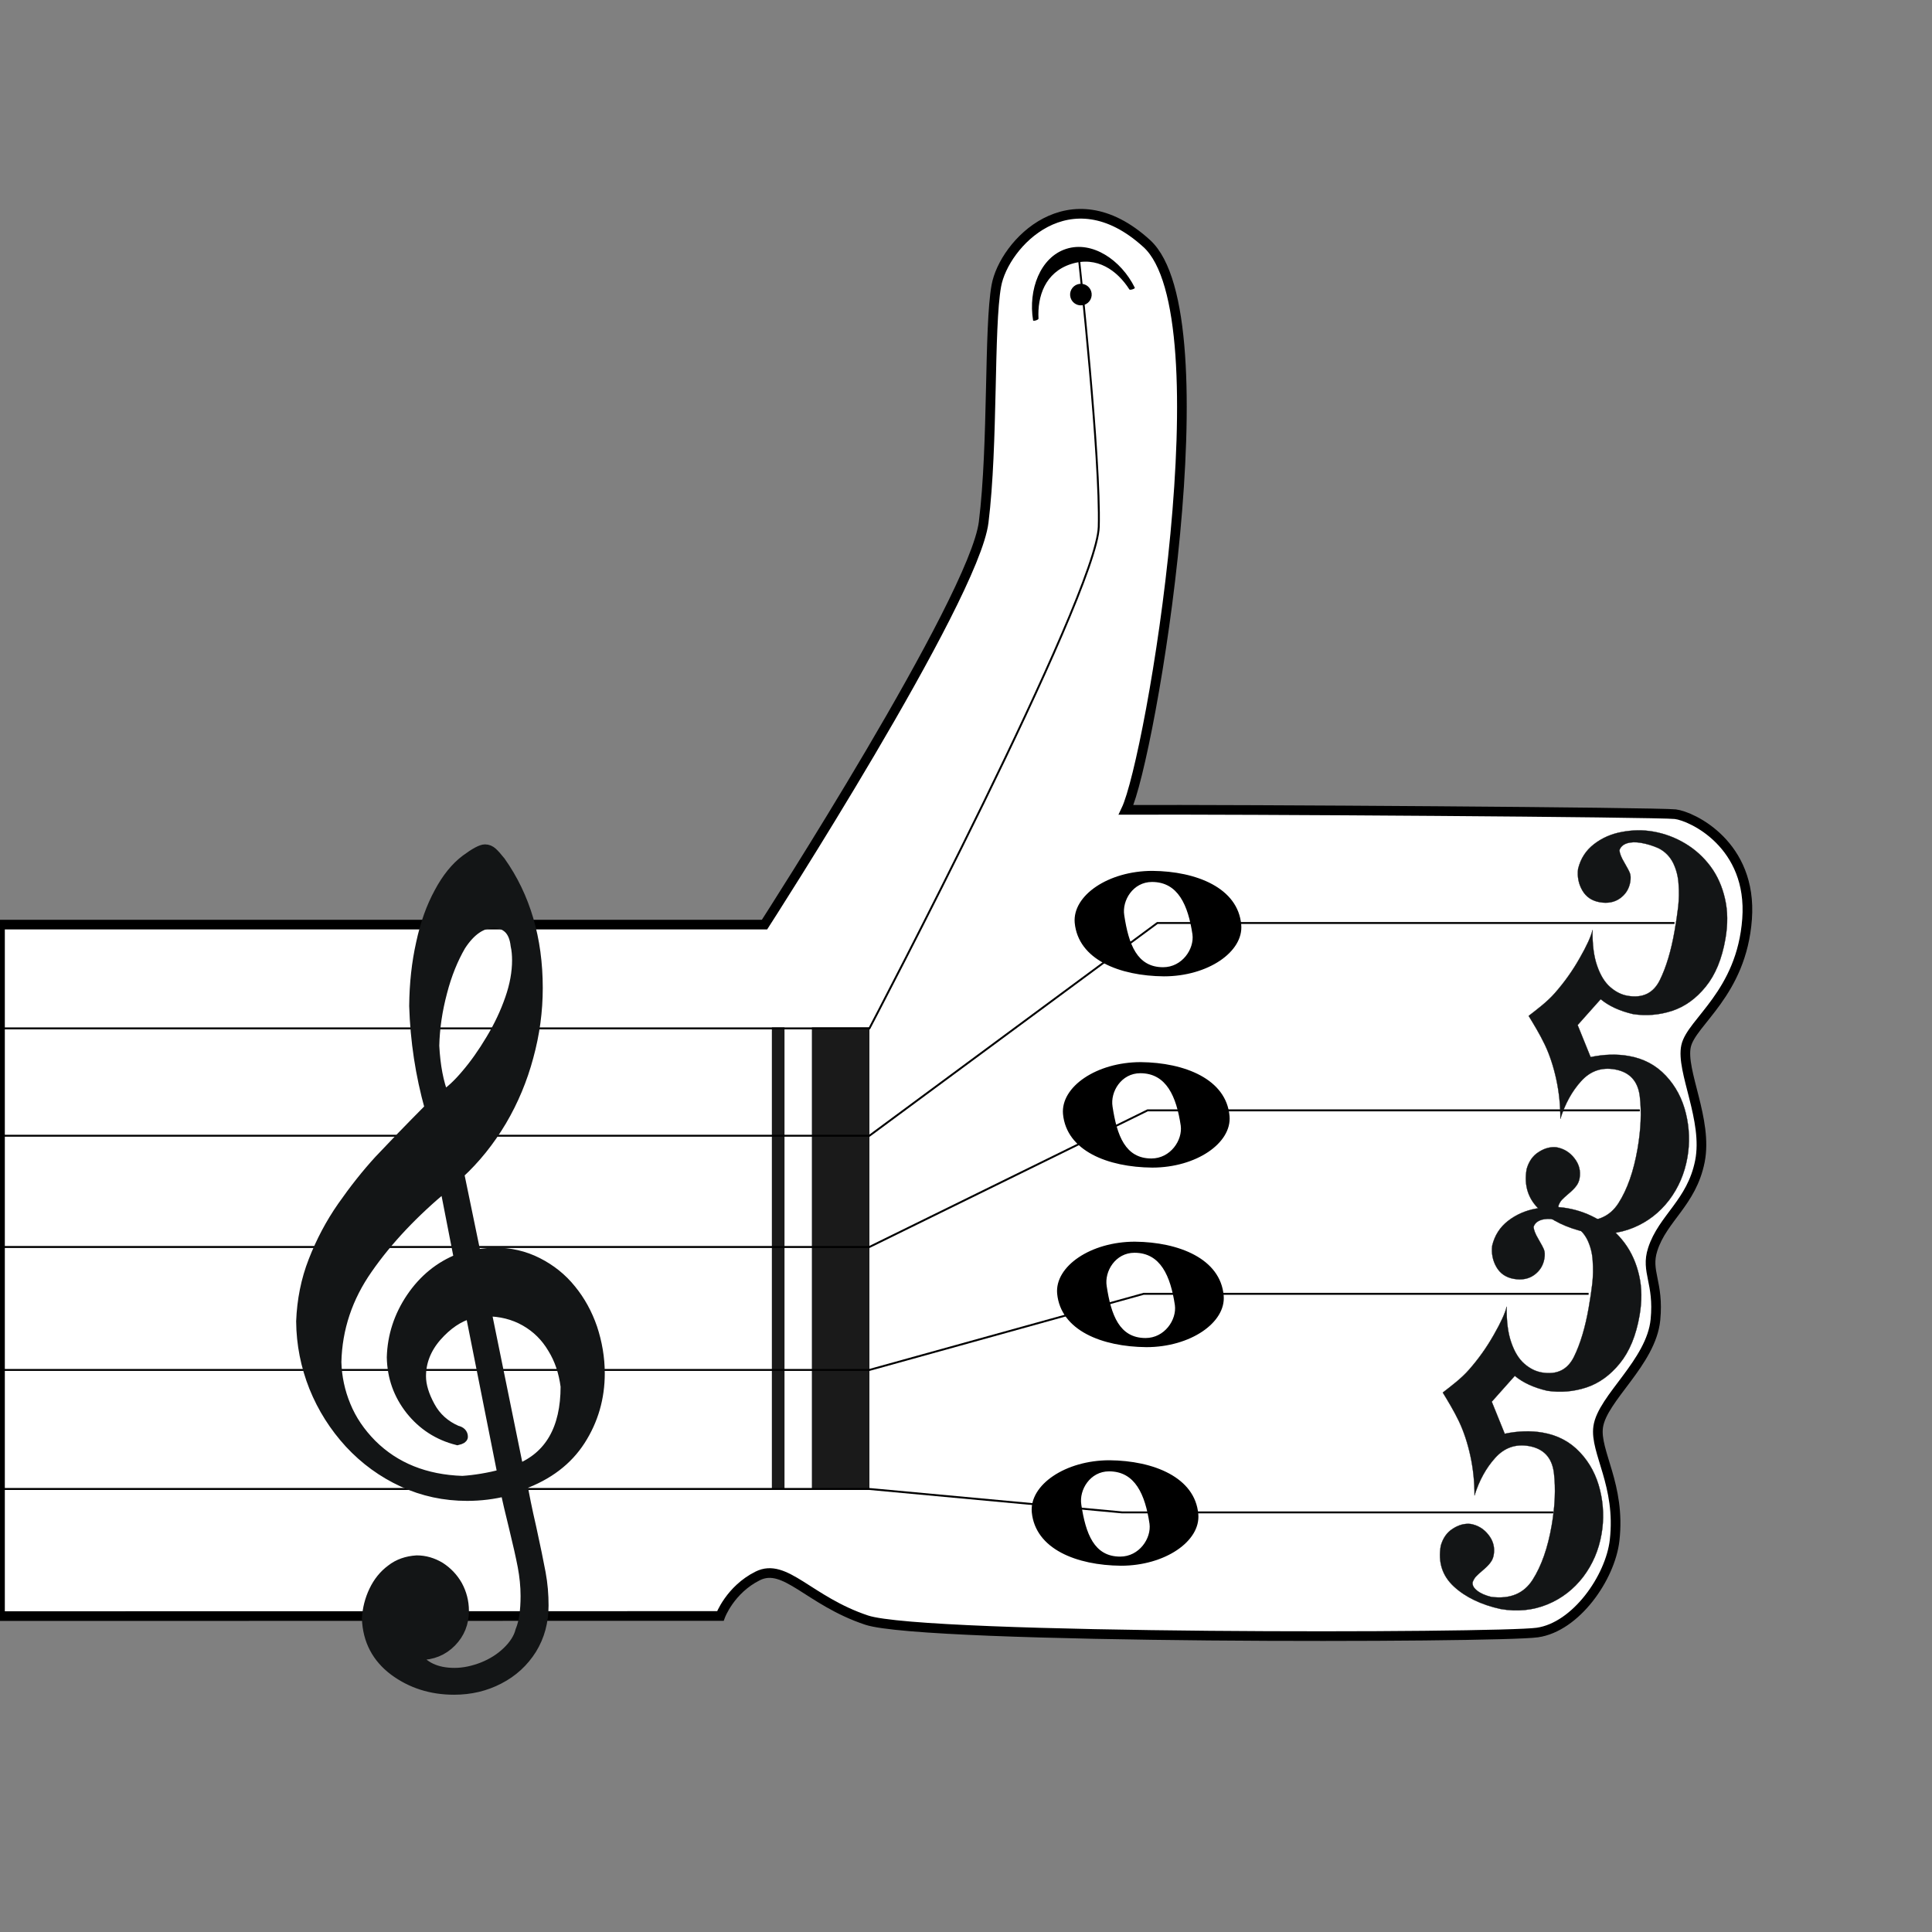 <?xml version="1.0" encoding="UTF-8" standalone="no"?>
<!-- Created with Inkscape (http://www.inkscape.org/) -->

<svg
   xmlns:osb="http://www.openswatchbook.org/uri/2009/osb"
   xmlns:dc="http://purl.org/dc/elements/1.1/"
   xmlns:cc="http://creativecommons.org/ns#"
   xmlns:rdf="http://www.w3.org/1999/02/22-rdf-syntax-ns#"
   xmlns:svg="http://www.w3.org/2000/svg"
   xmlns="http://www.w3.org/2000/svg"
   xmlns:xlink="http://www.w3.org/1999/xlink"
   xmlns:sodipodi="http://sodipodi.sourceforge.net/DTD/sodipodi-0.dtd"
   xmlns:inkscape="http://www.inkscape.org/namespaces/inkscape"
   width="1000"
   height="1000"
   id="svg2"
   version="1.1"
   inkscape:version="0.48.2 r9819"
   sodipodi:docname="thumbs-up.svg">
  <rect width="100%" height="100%" fill="#808080" stroke="none"/>
  <defs
     id="defs4"><linearGradient
   osb:paint="solid"
   id="linearGradient3779">
  <stop
     id="stop3781"
     offset="0"
     style="stop-color:#000000;stop-opacity:1;" />
</linearGradient>

.str0 {stroke:#131516;stroke-width:3}
    .str1 {stroke:#131516;stroke-width:42}
    .fil1 {fill:none}
    .fil0 {fill:#131516}<linearGradient
   gradientTransform="translate(717.627,144.16)"
   gradientUnits="userSpaceOnUse"
   xlink:href="#linearGradient3013-7-3"
   id="linearGradient3523"
   y2="231.088"
   x2="-190.876"
   y1="770.937"
   x1="-543.254" />
<linearGradient
   gradientUnits="userSpaceOnUse"
   xlink:href="#linearGradient3013-7-3"
   id="linearGradient3776-3"
   y2="490.825"
   x2="881.501"
   y1="490.825"
   x1="598.609" />
<linearGradient
   id="linearGradient3013-7-3">
  <stop
     offset="0"
     style="stop-color:#000000;stop-opacity:0.826"
     id="stop3015-9-8" />
  <stop
     offset="1"
     style="stop-color:#000000;stop-opacity:1"
     id="stop3017-0-8" />
</linearGradient>
<linearGradient
   gradientTransform="translate(-368.008,35.356)"
   gradientUnits="userSpaceOnUse"
   xlink:href="#linearGradient3013-7-3"
   id="linearGradient3793-8"
   y2="490.825"
   x2="881.501"
   y1="490.825"
   x1="598.609" />
<linearGradient
   gradientTransform="matrix(2.039,0,0,2.039,791.729,-586.322)"
   gradientUnits="userSpaceOnUse"
   xlink:href="#linearGradient3013-7-3"
   id="linearGradient3770"
   y2="231.088"
   x2="-190.876"
   y1="770.937"
   x1="-543.254" />
<linearGradient
   gradientUnits="userSpaceOnUse"
   xlink:href="#linearGradient3013-7"
   id="linearGradient3776"
   y2="490.825"
   x2="881.501"
   y1="490.825"
   x1="598.609" />
<linearGradient
   id="linearGradient3013-7">
  <stop
     offset="0"
     style="stop-color:#000000;stop-opacity:0.826"
     id="stop3015-9" />
  <stop
     offset="1"
     style="stop-color:#000000;stop-opacity:1"
     id="stop3017-0" />
</linearGradient>
<linearGradient
   id="linearGradient3013">
  <stop
     offset="0"
     style="stop-color:#000000;stop-opacity:0.826"
     id="stop3015" />
  <stop
     offset="1"
     style="stop-color:#000000;stop-opacity:1"
     id="stop3017" />
</linearGradient>
<linearGradient
   gradientTransform="matrix(2.078,0,0,2.078,-1086.923,-459.48)"
   gradientUnits="userSpaceOnUse"
   xlink:href="#linearGradient3013"
   id="linearGradient3019"
   y2="333.894"
   x2="490.53"
   y1="489.14"
   x1="382.338" />
<style
   id="style6"
   type="text/css">
   
    .str1 {stroke:#131516;stroke-width:3}
    .str0 {stroke:#131516;stroke-width:42}
    .fil0 {fill:none}
    .fil1 {fill:#131516}
   
  </style>
<linearGradient
   gradientTransform="translate(729.674,-22.021)"
   gradientUnits="userSpaceOnUse"
   xlink:href="#linearGradient3013-7-2"
   id="linearGradient3770-6"
   y2="231.088"
   x2="-190.876"
   y1="770.937"
   x1="-543.254" />
<linearGradient
   gradientTransform="translate(-368.008,35.356)"
   gradientUnits="userSpaceOnUse"
   xlink:href="#linearGradient3013-7-2"
   id="linearGradient3793"
   y2="490.825"
   x2="881.501"
   y1="490.825"
   x1="598.609" />
<linearGradient
   id="linearGradient3013-7-2">
  <stop
     offset="0"
     style="stop-color:#000000;stop-opacity:0.826"
     id="stop3015-9-83" />
  <stop
     offset="1"
     style="stop-color:#000000;stop-opacity:1"
     id="stop3017-0-7" />
</linearGradient>
<linearGradient
   gradientUnits="userSpaceOnUse"
   xlink:href="#linearGradient3013-7-2"
   id="linearGradient3776-9"
   y2="490.825"
   x2="881.501"
   y1="490.825"
   x1="598.609" />
</defs>
  <sodipodi:namedview
     id="base"
     pagecolor="#ffffff"
     bordercolor="#666666"
     borderopacity="1.0"
     inkscape:pageopacity="0.0"
     inkscape:pageshadow="2"
     inkscape:zoom="0.98994949"
     inkscape:cx="627.91451"
     inkscape:cy="546.71511"
     inkscape:document-units="px"
     inkscape:current-layer="layer13"
     showgrid="false"
     showguides="false"
     inkscape:guide-bbox="true"
     inkscape:window-width="1920"
     inkscape:window-height="1118"
     inkscape:window-x="0"
     inkscape:window-y="0"
     inkscape:window-maximized="0">
    <sodipodi:guide
       orientation="1,0"
       position="0,0"
       id="guide3851" />
    <sodipodi:guide
       orientation="1,0"
       position="450,0"
       id="guide3855" />
  </sodipodi:namedview>
  <g
     inkscape:groupmode="layer"
     id="layer13"
     inkscape:label="Outline">
    <path
       style="fill:#ffffff;fill-opacity:1;stroke:#000000;stroke-width:5;stroke-linecap:butt;stroke-linejoin:miter;stroke-miterlimit:4;stroke-opacity:1;stroke-dasharray:none"
       d="m 0,478.571 395.714,0 c 0,0 108.482,-168.362 113.429,-208.286 5,-40.357 2.646,-100.915 6.571,-122.429 3.926,-21.514 37.962,-58.182 77.857,-21.786 40.714,37.143 2.155,265.964 -10.702,293.107 57.509,-0.263 275.655,1.216 284.273,2.251 8.619,1.034 40,15.714 37.143,54.286 -2.857,38.571 -28.782,53.163 -31.571,65.714 -2.857,12.857 11.429,38.286 7.143,59.714 -4.286,21.429 -19.182,29.278 -24.429,45.571 -3.728,11.578 3.3,17.017 1.429,36.357 -2.143,22.143 -27.542,40.607 -29.643,55.5 -1.818,12.886 11.776,30.171 8.5,58.714 -2.215,19.304 -20,44.857 -40,47.714 -20,2.857 -317.143,3.571 -347.143,-6.429 -30,-10 -42.143,-30 -56.429,-22.857 -14.286,7.143 -19.286,20.714 -19.286,20.714 L 0,836.5 z"
       id="path4386"
       inkscape:connector-curvature="0"
       sodipodi:nodetypes="ccszsczssssssssssccc" />
  </g>
  <g
     inkscape:groupmode="layer"
     id="layer2"
     inkscape:label="E">
    <path
       style="fill:none;stroke:#000000;stroke-width:1px;stroke-linecap:butt;stroke-linejoin:miter;stroke-opacity:1"
       d="m 0,770.695 450,0 130.838,12.122 223.193,0"
       id="path3863"
       inkscape:connector-curvature="0"
       sodipodi:nodetypes="cccc" />
  </g>
  <g
     inkscape:groupmode="layer"
     id="layer3"
     inkscape:label="G">
    <path
       style="fill:none;stroke:#000000;stroke-width:1px;stroke-linecap:butt;stroke-linejoin:miter;stroke-opacity:1"
       d="m 0,709.076 450,0 141.949,-39.396 230.315,0"
       id="path3861"
       inkscape:connector-curvature="0" />
  </g>
  <g
     inkscape:groupmode="layer"
     id="layer4"
     inkscape:label="B">
    <path
       style="fill:none;stroke:#000000;stroke-width:1px;stroke-linecap:butt;stroke-linejoin:miter;stroke-opacity:1"
       d="m 0,645.436 450,0 143.97,-70.711 254.804,0"
       id="path3859"
       inkscape:connector-curvature="0"
       sodipodi:nodetypes="cccc" />
  </g>
  <g
     inkscape:groupmode="layer"
     id="layer5"
     inkscape:label="D">
    <path
       style="fill:none;stroke:#000000;stroke-width:1px;stroke-linecap:butt;stroke-linejoin:miter;stroke-opacity:1"
       d="m 0,587.858 450,0 149.02,-110.107 267.69,0"
       id="path3857"
       inkscape:connector-curvature="0" />
  </g>
  <g
     inkscape:groupmode="layer"
     id="layer6"
     inkscape:label="F">
    <path
       style="fill:none;stroke:#000000;stroke-width:1px;stroke-linecap:butt;stroke-linejoin:miter;stroke-opacity:1"
       d="m 0,532.299 450,0 c 0,0 117.706,-224.254 118.716,-259.609 1.01,-35.355 -10.102,-137.381 -10.102,-137.381 l 0,0"
       id="path3853"
       inkscape:connector-curvature="0"
       sodipodi:nodetypes="ccscc" />
  </g>
  <g
     inkscape:groupmode="layer"
     id="layer8"
     inkscape:label="Knuckles">
    <g
       id="layer1-9"
       transform="matrix(0.137,0,0,0.137,550.047,383.098)">
      <path
         style="fill:#000000;stroke:none"
         id="path270"
         d="M 339.026,493.898 C 505.303,495.396 662.591,558.311 674.575,697.624 683.563,799.534 548.744,892.362 382.468,892.362 214.693,890.864 58.903,829.447 45.421,690.181 36.433,586.726 172.656,493.898 339.026,493.898 z m 40.352,364.011 c 71.903,0 118.341,-68.954 110.851,-124.333 -16.478,-109.353 -53.928,-197.781 -152.795,-197.781 -71.903,0 -113.847,70.405 -104.859,125.831 16.571,109.4 48.029,196.283 146.803,196.283 z"
         inkscape:connector-curvature="0" />
    </g>
    <g
       transform="matrix(0.137,0,0,0.137,543.986,482.093)"
       id="g4043">
      <path
         inkscape:connector-curvature="0"
         d="M 339.026,493.898 C 505.303,495.396 662.591,558.311 674.575,697.624 683.563,799.534 548.744,892.362 382.468,892.362 214.693,890.864 58.903,829.447 45.421,690.181 36.433,586.726 172.656,493.898 339.026,493.898 z m 40.352,364.011 c 71.903,0 118.341,-68.954 110.851,-124.333 -16.478,-109.353 -53.928,-197.781 -152.795,-197.781 -71.903,0 -113.847,70.405 -104.859,125.831 16.571,109.4 48.029,196.283 146.803,196.283 z"
         id="path4045"
         style="fill:#000000;stroke:none" />
    </g>
    <g
       id="g4047"
       transform="matrix(0.137,0,0,0.137,540.956,575.027)">
      <path
         style="fill:#000000;stroke:none"
         id="path4049"
         d="M 339.026,493.898 C 505.303,495.396 662.591,558.311 674.575,697.624 683.563,799.534 548.744,892.362 382.468,892.362 214.693,890.864 58.903,829.447 45.421,690.181 36.433,586.726 172.656,493.898 339.026,493.898 z m 40.352,364.011 c 71.903,0 118.341,-68.954 110.851,-124.333 -16.478,-109.353 -53.928,-197.781 -152.795,-197.781 -71.903,0 -113.847,70.405 -104.859,125.831 16.571,109.4 48.029,196.283 146.803,196.283 z"
         inkscape:connector-curvature="0" />
    </g>
    <g
       transform="matrix(0.137,0,0,0.137,527.824,688.164)"
       id="g4051">
      <path
         inkscape:connector-curvature="0"
         d="M 339.026,493.898 C 505.303,495.396 662.591,558.311 674.575,697.624 683.563,799.534 548.744,892.362 382.468,892.362 214.693,890.864 58.903,829.447 45.421,690.181 36.433,586.726 172.656,493.898 339.026,493.898 z m 40.352,364.011 c 71.903,0 118.341,-68.954 110.851,-124.333 -16.478,-109.353 -53.928,-197.781 -152.795,-197.781 -71.903,0 -113.847,70.405 -104.859,125.831 16.571,109.4 48.029,196.283 146.803,196.283 z"
         id="path4053"
         style="fill:#000000;stroke:none" />
    </g>
  </g>
  <g
     inkscape:groupmode="layer"
     id="layer7"
     inkscape:label="Treble Clef">
    <g
       id="g3929"
       transform="matrix(0.497,0,0,0.497,153.286,438.328)">
      <title
         id="title3931">Layer 1</title>
      <g
         id="Layer 1"
         transform="matrix(0.216,0,0,0.215,-250.44,-1202.59)">
        <path
           class="fil0 str0"
           id="path9"
           d="m 2002,7851 c -61,17 -116,55 -167,113 -51,59 -76,124 -76,194 0,44 15,94 44,147 29,54 73,93 130,118 19,4 28,14 28,28 0,5 -7,10 -24,14 -91,-23 -166,-72 -224,-145 -58,-74 -88,-158 -90,-254 3,-103 34,-199 93,-287 60,-89 137,-152 231,-189 l -69,-355 c -154,128 -279,261 -376,401 -97,139 -147,290 -151,453 2,73 17,144 45,212 28,69 70,131 126,188 113,113 260,172 439,178 61,-4 126,-15 196,-33 l -155,-783 z m 72,-10 156,769 c 154,-62 231,-197 231,-403 -9,-69 -29,-131 -63,-186 -33,-56 -77,-100 -133,-132 -56,-32 -119,-48 -191,-48 z M 1869,6801 c 33,-20 71,-55 112,-104 41,-48 81,-105 119,-169 39,-65 70,-131 93,-198 23,-66 34,-129 34,-187 0,-25 -2,-50 -7,-72 -4,-36 -15,-64 -34,-83 -19,-18 -43,-28 -73,-28 -60,0 -114,37 -162,111 -37,64 -68,140 -90,226 -23,87 -36,173 -38,260 5,99 21,180 46,244 z m -63,58 c -45,-162 -70,-327 -75,-495 1,-108 12,-209 33,-303 20,-94 49,-175 87,-245 37,-70 80,-123 128,-159 43,-32 74,-49 91,-49 13,0 24,5 34,14 10,9 23,24 39,44 119,169 179,373 179,611 0,113 -15,223 -45,333 -29,109 -72,213 -129,310 -58,98 -126,183 -205,256 l 81,394 c 44,-5 74,-9 91,-9 76,0 144,16 207,48 63,32 117,75 161,130 44,54 78,116 102,186 23,70 36,143 36,219 0,118 -31,226 -93,323 -62,97 -155,168 -280,214 8,49 22,120 43,211 20,92 35,165 45,219 10,54 14,106 14,157 0,79 -19,149 -57,211 -39,62 -91,110 -157,144 -65,34 -137,51 -215,51 -110,0 -206,-31 -288,-92 -82,-62 -126,-145 -130,-251 3,-47 14,-91 34,-133 20,-42 47,-76 82,-102 34,-27 75,-41 122,-44 39,0 76,11 111,32 34,22 62,51 83,88 20,37 31,78 31,122 0,59 -20,109 -60,150 -40,41 -91,62 -152,62 l -23,0 c 39,60 103,91 192,91 45,0 91,-10 137,-28 47,-19 86,-44 119,-76 33,-32 55,-66 64,-102 17,-41 25,-98 25,-169 0,-48 -5,-96 -14,-144 -9,-47 -23,-110 -42,-188 -19,-77 -33,-137 -41,-178 -60,15 -122,23 -187,23 -109,0 -212,-22 -309,-67 -97,-45 -182,-107 -256,-187 -73,-80 -130,-170 -171,-272 -40,-101 -61,-207 -62,-317 4,-102 23,-200 59,-292 36,-93 82,-181 139,-263 57,-82 116,-157 177,-224 62,-66 143,-151 245,-254 z"
           inkscape:connector-curvature="0"
           style="fill:#131516;stroke:#131516;stroke-width:53.022" />
      </g>
    </g>
  </g>
  <g
     inkscape:groupmode="layer"
     id="layer9"
     inkscape:label="Tenor Clef">
    <g
       style="fill-rule:evenodd"
       id="g4237"
       transform="matrix(0.023,0.004,-0.004,0.023,781.744,369.905)">
      <path
         sodipodi:nodetypes="ccccsscsccccsccccscsscscscccsccccccscsscscsccccsccccccsscscccccc"
         class="fil1 str1"
         d="m 2032.248,5909.411 c 163.12,-266.256 299.991,-551.263 406.863,-851.27 108.747,-300.007 166.871,-521.263 174.37,-667.516 50.624,320.633 129.372,575.639 238.119,768.768 106.872,193.13 228.743,330.008 365.614,412.51 136.871,82.502 271.868,123.753 410.614,123.753 339.365,0 554.984,-153.754 646.856,-465.011 89.998,-307.507 134.997,-684.391 134.997,-1128.777 0,-202.505 -3.75,-384.384 -13.125,-545.638 -11.25,-163.129 -35.624,-324.383 -76.873,-489.387 -37.499,-165.004 -104.997,-313.132 -196.869,-442.511 -95.623,-129.378 -217.494,-219.38 -371.24,-268.132 -136.871,-35.626 -273.742,-52.501 -410.613,-52.501 -119.997,0 -223.119,20.625 -305.617,63.752 -80.622,43.126 -127.496,105.002 -136.871,181.879 18.75,67.502 67.498,148.129 148.121,241.881 78.748,93.752 134.996,165.004 163.12,210.005 30,46.876 44.999,114.378 44.999,200.63 0,153.754 -54.373,285.007 -161.245,393.76 -104.997,106.878 -249.368,161.254 -427.488,161.254 -178.12,0 -318.741,-63.752 -425.613,-191.255 -106.872,-127.503 -164.995,-279.382 -174.37,-451.886 14.999,-234.381 99.372,-433.135 251.243,-600.014 151.87,-166.879 339.365,-292.507 564.359,-375.009 224.993,-84.377 451.862,-127.503 680.605,-127.503 258.743,0 508.111,46.876 746.229,138.753 239.994,91.877 451.863,226.88 639.357,403.135 187.495,178.129 333.741,397.51 440.613,654.391 108.747,256.881 161.245,549.388 161.245,873.771 0,450.011 -82.497,823.145 -249.368,1119.402 -164.995,296.257 -380.614,515.637 -641.232,654.391 -262.492,138.753 -541.859,211.88 -838.101,219.38 -305.616,-16.875 -560.609,-84.377 -766.853,-202.505 l -404.989,652.516 404.989,650.641 c 283.117,-112.503 558.734,-168.754 826.851,-168.754 337.491,0 633.733,97.502 888.725,290.632 254.993,191.255 448.113,442.511 581.234,750.018 133.121,307.507 198.744,624.39 198.744,952.523 0,360.009 -78.747,693.766 -238.118,1003.149 -161.245,307.507 -386.239,555.013 -678.731,738.767 -292.492,183.755 -628.107,277.507 -1004.971,277.507 -438.738,-20.625 -808.103,-123.753 -1102.469,-313.132 -294.367,-189.38 -442.488,-470.637 -442.488,-841.896 18.75,-176.254 84.373,-316.882 198.745,-418.135 112.497,-105.002 236.243,-161.254 367.489,-170.629 163.121,0 309.367,56.251 434.988,170.629 125.621,112.503 189.37,251.256 189.37,420.01 0,65.627 -15,125.628 -44.999,181.88 -28.124,56.251 -73.123,120.003 -134.996,193.129 -59.999,73.127 -103.122,127.503 -125.622,163.129 -22.499,35.626 -39.374,78.752 -50.623,133.128 0,67.502 43.124,123.753 131.246,170.63 86.248,46.876 196.869,73.126 329.991,82.502 419.988,-18.751 699.355,-195.005 839.976,-530.638 140.621,-335.633 209.994,-753.768 209.994,-1258.155 0,-438.76 -50.624,-823.145 -149.996,-1155.028 -99.372,-330.008 -316.866,-495.012 -650.606,-495.012 -298.117,0 -528.735,129.378 -689.981,386.259 -161.245,255.006 -264.367,556.888 -309.366,901.897 -48.749,-290.632 -127.497,-571.889 -238.118,-845.645 -110.622,-271.882 -238.119,-511.887 -384.365,-718.142 -144.37,-204.38 -336.262,-423.062 -461.236,-565.223 157.652,-173.198 354.241,-380.168 487.486,-601.055 z"
         id="path19"
         style="fill:#131516;stroke:#131516;stroke-width:5.625"
         inkscape:connector-curvature="0" />
    </g>
    <g
       transform="matrix(0.023,0.004,-0.004,0.023,737.297,564.864)"
       id="g4240"
       style="fill-rule:evenodd">
      <path
         inkscape:connector-curvature="0"
         style="fill:#131516;stroke:#131516;stroke-width:5.625"
         id="path4242"
         d="m 2032.248,5909.411 c 163.12,-266.256 299.991,-551.263 406.863,-851.27 108.747,-300.007 166.871,-521.263 174.37,-667.516 50.624,320.633 129.372,575.639 238.119,768.768 106.872,193.13 228.743,330.008 365.614,412.51 136.871,82.502 271.868,123.753 410.614,123.753 339.365,0 554.984,-153.754 646.856,-465.011 89.998,-307.507 134.997,-684.391 134.997,-1128.777 0,-202.505 -3.75,-384.384 -13.125,-545.638 -11.25,-163.129 -35.624,-324.383 -76.873,-489.387 -37.499,-165.004 -104.997,-313.132 -196.869,-442.511 -95.623,-129.378 -217.494,-219.38 -371.24,-268.132 -136.871,-35.626 -273.742,-52.501 -410.613,-52.501 -119.997,0 -223.119,20.625 -305.617,63.752 -80.622,43.126 -127.496,105.002 -136.871,181.879 18.75,67.502 67.498,148.129 148.121,241.881 78.748,93.752 134.996,165.004 163.12,210.005 30,46.876 44.999,114.378 44.999,200.63 0,153.754 -54.373,285.007 -161.245,393.76 -104.997,106.878 -249.368,161.254 -427.488,161.254 -178.12,0 -318.741,-63.752 -425.613,-191.255 -106.872,-127.503 -164.995,-279.382 -174.37,-451.886 14.999,-234.381 99.372,-433.135 251.243,-600.014 151.87,-166.879 339.365,-292.507 564.359,-375.009 224.993,-84.377 451.862,-127.503 680.605,-127.503 258.743,0 508.111,46.876 746.229,138.753 239.994,91.877 451.863,226.88 639.357,403.135 187.495,178.129 333.741,397.51 440.613,654.391 108.747,256.881 161.245,549.388 161.245,873.771 0,450.011 -82.497,823.145 -249.368,1119.402 -164.995,296.257 -380.614,515.637 -641.232,654.391 -262.492,138.753 -541.859,211.88 -838.101,219.38 -305.616,-16.875 -560.609,-84.377 -766.853,-202.505 l -404.989,652.516 404.989,650.641 c 283.117,-112.503 558.734,-168.754 826.851,-168.754 337.491,0 633.733,97.502 888.725,290.632 254.993,191.255 448.113,442.511 581.234,750.018 133.121,307.507 198.744,624.39 198.744,952.523 0,360.009 -78.747,693.766 -238.118,1003.149 -161.245,307.507 -386.239,555.013 -678.731,738.767 -292.492,183.755 -628.107,277.507 -1004.971,277.507 -438.738,-20.625 -808.103,-123.753 -1102.469,-313.132 -294.367,-189.38 -442.488,-470.637 -442.488,-841.896 18.75,-176.254 84.373,-316.882 198.745,-418.135 112.497,-105.002 236.243,-161.254 367.489,-170.629 163.121,0 309.367,56.251 434.988,170.629 125.621,112.503 189.37,251.256 189.37,420.01 0,65.627 -15,125.628 -44.999,181.88 -28.124,56.251 -73.123,120.003 -134.996,193.129 -59.999,73.127 -103.122,127.503 -125.622,163.129 -22.499,35.626 -39.374,78.752 -50.623,133.128 0,67.502 43.124,123.753 131.246,170.63 86.248,46.876 196.869,73.126 329.991,82.502 419.988,-18.751 699.355,-195.005 839.976,-530.638 140.621,-335.633 209.994,-753.768 209.994,-1258.155 0,-438.76 -50.624,-823.145 -149.996,-1155.028 -99.372,-330.008 -316.866,-495.012 -650.606,-495.012 -298.117,0 -528.735,129.378 -689.981,386.259 -161.245,255.006 -264.367,556.888 -309.366,901.897 -48.749,-290.632 -127.497,-571.889 -238.118,-845.645 -110.622,-271.882 -238.119,-511.887 -384.365,-718.142 -144.37,-204.38 -336.262,-423.062 -461.236,-565.223 157.652,-173.198 354.241,-380.168 487.486,-601.055 z"
         class="fil1 str1"
         sodipodi:nodetypes="ccccsscsccccsccccscsscscscccsccccccscsscscsccccsccccccsscscccccc" />
    </g>
  </g>
  <g
     inkscape:groupmode="layer"
     id="layer11"
     inkscape:label="Fermata">
    <g
       id="layer1-8"
       transform="matrix(0.112,-0.036,0.036,0.112,516.219,114.032)">
      <path
         id="path1884"
         style="fill:#000000;fill-opacity:1;fill-rule:evenodd;stroke:none"
         transform="matrix(2.375,0,0,1.9,-391.25,-445.376)"
         d="m 290,457.362 c 0,13.807 -8.954,25 -20,25 -11.046,0 -20,-11.193 -20,-25 0,-13.807 8.954,-25 20,-25 11.046,0 20,11.193 20,25 l 0,0 z"
         inkscape:connector-curvature="0" />
      <path
         id="path2772"
         style="fill:#000000"
         d="m 15,467.362 c 20,-135 115,-255 235,-255 120,0 215,120 235,255 1,5 -24,5 -25,0 -25,-95 -90,-185 -210,-185 -120,0 -185,90 -210,185 -1,5 -26,5 -25,0 z"
         inkscape:connector-curvature="0" />
    </g>
  </g>
  <g
     inkscape:groupmode="layer"
     id="layer12"
     inkscape:label="Cuff">
    <rect
       style="opacity:0.897;fill:#000000;fill-opacity:1;stroke:none"
       id="rect4379"
       width="29.777"
       height="239.406"
       x="420.223"
       y="531.794" />
    <rect
       y="531.794"
       x="399.515"
       height="239.406"
       width="6.543"
       id="rect4383"
       style="opacity:0.897;fill:#000000;fill-opacity:1;stroke:none" />
  </g>
</svg>
